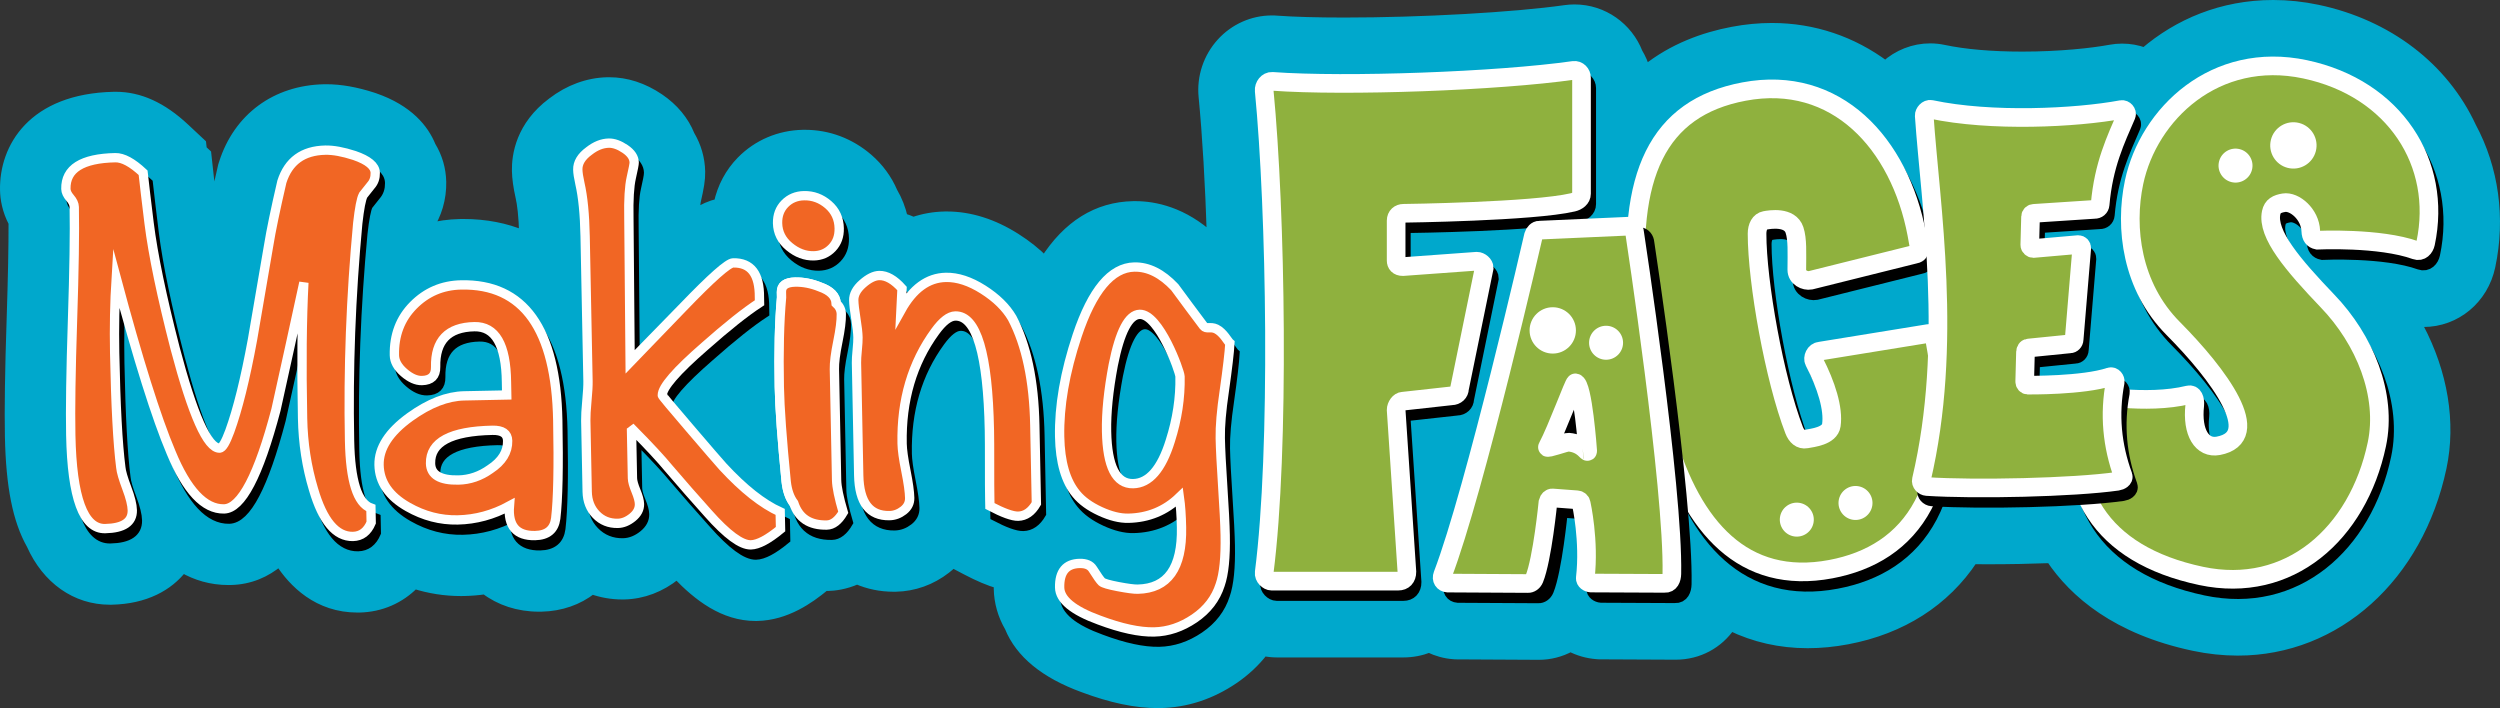 <?xml version="1.0" encoding="utf-8"?>
<!-- Generator: Adobe Illustrator 16.0.0, SVG Export Plug-In . SVG Version: 6.00 Build 0)  -->
<!DOCTYPE svg PUBLIC "-//W3C//DTD SVG 1.1//EN" "http://www.w3.org/Graphics/SVG/1.1/DTD/svg11.dtd">
<svg version="1.1" id="Layer_1" xmlns="http://www.w3.org/2000/svg" xmlns:xlink="http://www.w3.org/1999/xlink" x="0px" y="0px"
	 width="402.333px" height="113.951px" viewBox="0 0 402.333 113.951" enable-background="new 0 0 402.333 113.951"
	 xml:space="preserve">
<rect x="0" y="0" width="402.333" height="113.951" fill="#333333" stroke="none"/>
<g>
	<path fill="#00A8CC" d="M397.759,20.399c-4.467-9.623-13.47-16.496-24.763-18.887c-2.39-0.506-4.799-0.762-7.158-0.762
		c-8.278,0-15.314,3.041-20.713,7.654c-1.14-0.416-2.359-0.637-3.609-0.637c-0.64,0-1.283,0.059-1.909,0.177
		c-2.885,0.537-8.117,1.111-14.153,1.111c-4.92,0-9.293-0.378-12.643-1.094c-0.719-0.153-1.458-0.231-2.193-0.231
		c-2.641,0-5.217,1.013-7.196,2.807c-5.276-3.935-11.542-6.089-18.256-6.089c-2.077,0-4.207,0.203-6.333,0.605
		c-4.626,0.874-9.663,2.68-14.026,6.195c-0.271-0.979-0.673-1.91-1.191-2.768c-1.604-4.104-5.583-7.017-10.225-7.017
		c-0.516,0-1.038,0.038-1.55,0.111c-8.13,1.158-23.071,2-35.526,2c-4.342,0-8.097-0.107-10.862-0.31l-0.429-0.029h-0.359
		c-3.071,0-6.033,1.322-8.127,3.628c-2.145,2.362-3.202,5.525-2.896,8.688c0.607,6.231,1.067,14.168,1.339,22.692
		c-4.547-4.189-9.133-5.124-12.293-5.124l-0.339,0.003c-5.802,0.119-10.561,3.09-14.231,8.843c-1.334-1.348-2.879-2.582-4.628-3.689
		c-3.654-2.319-7.396-3.494-11.117-3.494l-0.361,0.004c-1.736,0.035-3.422,0.336-5.026,0.887c-0.562-0.254-1.11-0.455-1.644-0.618
		c-0.335-1.474-0.882-2.877-1.64-4.171c-0.885-2.067-2.238-3.917-3.982-5.42c-2.908-2.503-6.432-3.826-10.195-3.826l-0.33,0.003
		c-3.772,0.077-7.283,1.571-9.884,4.206c-1.878,1.902-3.127,4.272-3.687,6.869c-1.267,0.288-2.476,0.818-3.742,1.629
		c0.038-1.39,0.14-1.906,0.145-1.928c0.521-2.298,0.734-3.473,0.708-4.812c-0.041-2.077-0.624-4.083-1.683-5.868
		c-0.933-2.32-2.607-4.353-4.923-5.923c-2.586-1.75-5.309-2.635-8.094-2.635l-0.26,0.002c-3.157,0.063-6.249,1.197-8.953,3.281
		c-5.062,3.78-5.738,8.527-5.688,11.032c0.024,1.21,0.208,2.543,0.588,4.25c0.223,0.973,0.499,2.827,0.581,6.111
		c-2.905-1.22-6.153-1.862-9.692-1.862c-0.206,0-0.412,0.002-0.619,0.007c-1.762,0.036-3.469,0.277-5.102,0.713
		c1.459-2.159,2.227-4.75,2.173-7.458c-0.042-2.056-0.623-4.018-1.679-5.756c-1.113-2.73-3.613-5.891-9.137-7.795l-0.165-0.056
		c-2.778-0.903-5.255-1.341-7.573-1.341l-0.365,0.003c-7.785,0.161-13.829,4.623-16.167,11.938l-0.123,0.381l-0.09,0.39
		c-0.6,2.579-1.091,4.814-1.483,6.74c-0.279-2.294-0.489-4.092-0.632-5.395l-0.398-3.624l-0.712-0.667l-0.107-0.974l-2.664-2.495
		c-3.653-3.42-7.301-5.083-11.155-5.083l-0.257,0.002C5.148,15.797,0.618,23.811,0.753,30.593c0.027,1.381,0.321,3.256,1.371,5.242
		c0.012,3.777-0.09,8.96-0.303,15.461c-0.276,8.393-0.368,14.578-0.282,18.91c0.16,8.053,1.239,13.508,3.475,17.458
		c2.495,5.596,7.166,8.904,12.657,8.904l0.277-0.002c5.453-0.112,9.214-2.229,11.458-5.138c2.114,1.221,4.558,1.973,7.374,1.973
		l0.301-0.003c3.154-0.064,5.743-1.22,7.883-3.028c2.209,3.433,6.166,7.461,12.571,7.461l0.295-0.002
		c3.464-0.073,6.557-1.443,8.878-3.81c2.414,0.76,4.905,1.155,7.454,1.155c0.172,0,0.346-0.002,0.521-0.005
		c1.134-0.024,2.259-0.117,3.373-0.278c2.337,1.792,5.336,2.8,8.707,2.8l0.368-0.003c3.161-0.066,5.958-1.08,8.148-2.796
		c1.536,0.538,3.167,0.833,4.856,0.833l0.323-0.003c2.999-0.063,5.889-1.155,8.377-3.174c0.036-0.028,0.07-0.057,0.104-0.085
		c3.396,3.544,7.507,6.724,12.673,6.724l0.244-0.003c4.659-0.095,8.428-2.775,10.857-4.782l0.056-0.047
		c0.035,0,0.068,0.003,0.104,0.003l0.391-0.004c1.006-0.021,2.742-0.213,4.668-1.075c1.79,0.779,3.778,1.202,5.899,1.202
		l0.349-0.003c2.926-0.062,5.72-1.064,8.08-2.899c0.379-0.295,0.738-0.607,1.077-0.937l2.204,1.16
		c1.947,1.023,3.619,1.73,5.158,2.178c-0.006,0.261-0.026,0.517-0.02,0.781c0.044,2.179,0.645,4.282,1.758,6.188
		c1.709,4.214,5.693,7.484,11.888,9.744c4.526,1.691,8.442,2.513,11.97,2.513c0.154,0,0.306-0.001,0.458-0.004
		c4.173-0.086,8.145-1.387,11.806-3.869c1.873-1.271,3.484-2.787,4.809-4.496c0.688,0.139,1.388,0.219,2.096,0.219h20.395
		c1.468,0,2.859-0.28,4.134-0.776c1.211,0.583,2.531,0.958,3.905,1.06l0.34,0.025l12.96,0.071l0.054,0.004h0.371
		c1.829,0,3.579-0.46,5.123-1.297c1.298,0.667,2.733,1.079,4.214,1.19l0.345,0.025c0,0,12.262,0.06,12.363,0.06
		c3.712,0,6.907-1.791,8.864-4.637c3.782,1.837,7.943,2.788,12.391,2.788c2.069,0,4.217-0.207,6.385-0.616
		c8.779-1.657,15.758-6.153,20.233-12.904c0.791,0.009,1.606,0.013,2.439,0.013c3.322,0,6.771-0.066,10.03-0.189
		c3.757,5.608,10.596,11.498,23.039,14.132c2.368,0.502,4.75,0.756,7.083,0.756c15.912,0,29.115-11.867,32.854-29.528
		c1.528-7.209,0.213-15.219-3.698-22.589c-0.13-0.276-0.264-0.551-0.401-0.824c0.369,0.038,0.741,0.057,1.113,0.057l0,0
		c5.258,0,9.715-3.708,10.835-9.013C402.48,35.104,401.386,27.146,397.759,20.399"/>
	<path fill="none" stroke="#00A8CC" stroke-width="1.5" stroke-miterlimit="10" d="M397.759,20.399
		c-4.467-9.623-13.47-16.496-24.763-18.887c-2.39-0.506-4.799-0.762-7.158-0.762c-8.278,0-15.314,3.041-20.713,7.654
		c-1.14-0.416-2.359-0.637-3.609-0.637c-0.64,0-1.283,0.059-1.909,0.177c-2.885,0.537-8.117,1.111-14.153,1.111
		c-4.92,0-9.293-0.378-12.643-1.094c-0.719-0.153-1.458-0.231-2.193-0.231c-2.641,0-5.217,1.013-7.196,2.807
		c-5.276-3.935-11.542-6.089-18.256-6.089c-2.077,0-4.207,0.203-6.333,0.605c-4.626,0.874-9.663,2.68-14.026,6.195
		c-0.271-0.979-0.673-1.91-1.191-2.768c-1.604-4.104-5.583-7.017-10.225-7.017c-0.516,0-1.038,0.038-1.55,0.111
		c-8.13,1.158-23.071,2-35.526,2c-4.342,0-8.097-0.107-10.862-0.31l-0.429-0.029h-0.359c-3.071,0-6.033,1.322-8.127,3.628
		c-2.145,2.362-3.202,5.525-2.896,8.688c0.607,6.231,1.067,14.168,1.339,22.692c-4.547-4.189-9.133-5.124-12.293-5.124l-0.339,0.003
		c-5.802,0.119-10.561,3.09-14.231,8.843c-1.334-1.348-2.879-2.582-4.628-3.689c-3.654-2.319-7.396-3.494-11.117-3.494l-0.361,0.004
		c-1.736,0.035-3.422,0.336-5.026,0.887c-0.562-0.254-1.11-0.455-1.644-0.618c-0.335-1.474-0.882-2.877-1.64-4.171
		c-0.885-2.067-2.238-3.917-3.982-5.42c-2.908-2.503-6.432-3.826-10.195-3.826l-0.33,0.003c-3.772,0.077-7.283,1.571-9.884,4.206
		c-1.878,1.902-3.127,4.272-3.687,6.869c-1.267,0.288-2.476,0.818-3.742,1.629c0.038-1.39,0.14-1.906,0.145-1.928
		c0.521-2.298,0.734-3.473,0.708-4.812c-0.041-2.077-0.624-4.083-1.683-5.868c-0.933-2.32-2.607-4.353-4.923-5.923
		c-2.586-1.75-5.309-2.635-8.094-2.635l-0.26,0.002c-3.157,0.063-6.249,1.197-8.953,3.281c-5.062,3.78-5.738,8.527-5.688,11.032
		c0.024,1.21,0.208,2.543,0.588,4.25c0.223,0.973,0.499,2.827,0.581,6.111c-2.905-1.22-6.153-1.862-9.692-1.862
		c-0.206,0-0.412,0.002-0.619,0.007c-1.762,0.036-3.469,0.277-5.102,0.713c1.459-2.159,2.227-4.75,2.173-7.458
		c-0.042-2.056-0.623-4.018-1.679-5.756c-1.113-2.73-3.613-5.891-9.137-7.795l-0.165-0.056c-2.778-0.903-5.255-1.341-7.573-1.341
		l-0.365,0.003c-7.785,0.161-13.829,4.623-16.167,11.938l-0.123,0.381l-0.09,0.39c-0.6,2.579-1.091,4.814-1.483,6.74
		c-0.279-2.294-0.489-4.092-0.632-5.395l-0.398-3.624l-0.712-0.667l-0.107-0.974l-2.664-2.495c-3.653-3.42-7.301-5.083-11.155-5.083
		l-0.257,0.002C5.148,15.797,0.618,23.811,0.753,30.593c0.027,1.381,0.321,3.256,1.371,5.242c0.012,3.777-0.09,8.96-0.303,15.461
		c-0.276,8.393-0.368,14.578-0.282,18.91c0.16,8.053,1.239,13.508,3.475,17.458c2.495,5.596,7.166,8.904,12.657,8.904l0.277-0.002
		c5.453-0.112,9.214-2.229,11.458-5.138c2.114,1.221,4.558,1.973,7.374,1.973l0.301-0.003c3.154-0.064,5.743-1.22,7.883-3.028
		c2.209,3.433,6.166,7.461,12.571,7.461l0.295-0.002c3.464-0.073,6.557-1.443,8.878-3.81c2.414,0.76,4.905,1.155,7.454,1.155
		c0.172,0,0.346-0.002,0.521-0.005c1.134-0.024,2.259-0.117,3.373-0.278c2.337,1.792,5.336,2.8,8.707,2.8l0.368-0.003
		c3.161-0.066,5.958-1.08,8.148-2.796c1.536,0.538,3.167,0.833,4.856,0.833l0.323-0.003c2.999-0.063,5.889-1.155,8.377-3.174
		c0.036-0.028,0.07-0.057,0.104-0.085c3.396,3.544,7.507,6.724,12.673,6.724l0.244-0.003c4.659-0.095,8.428-2.775,10.857-4.782
		l0.056-0.047c0.035,0,0.068,0.003,0.104,0.003l0.391-0.004c1.006-0.021,2.742-0.213,4.668-1.075
		c1.79,0.779,3.778,1.202,5.899,1.202l0.349-0.003c2.926-0.062,5.72-1.064,8.08-2.899c0.379-0.295,0.738-0.607,1.077-0.937
		l2.204,1.16c1.947,1.023,3.619,1.73,5.158,2.178c-0.006,0.261-0.026,0.517-0.02,0.781c0.044,2.179,0.645,4.282,1.758,6.188
		c1.709,4.214,5.693,7.484,11.888,9.744c4.526,1.691,8.442,2.513,11.97,2.513c0.154,0,0.306-0.001,0.458-0.004
		c4.173-0.086,8.145-1.387,11.806-3.869c1.873-1.271,3.484-2.787,4.809-4.496c0.688,0.139,1.388,0.219,2.096,0.219h20.395
		c1.468,0,2.859-0.28,4.134-0.776c1.211,0.583,2.531,0.958,3.905,1.06l0.34,0.025l12.96,0.071l0.054,0.004h0.371
		c1.829,0,3.579-0.46,5.123-1.297c1.298,0.667,2.733,1.079,4.214,1.19l0.345,0.025c0,0,12.262,0.06,12.363,0.06
		c3.712,0,6.907-1.791,8.864-4.637c3.782,1.837,7.943,2.788,12.391,2.788c2.069,0,4.217-0.207,6.385-0.616
		c8.779-1.657,15.758-6.153,20.233-12.904c0.791,0.009,1.606,0.013,2.439,0.013c3.322,0,6.771-0.066,10.03-0.189
		c3.757,5.608,10.596,11.498,23.039,14.132c2.368,0.502,4.75,0.756,7.083,0.756c15.912,0,29.115-11.867,32.854-29.528
		c1.528-7.209,0.213-15.219-3.698-22.589c-0.13-0.276-0.264-0.551-0.401-0.824c0.369,0.038,0.741,0.057,1.113,0.057l0,0
		c5.258,0,9.715-3.708,10.835-9.013C402.48,35.104,401.386,27.146,397.759,20.399z"/>
	<path d="M61.211,29.456c0.016,0.81-0.212,1.479-0.685,2.009c-0.786,0.998-1.205,1.528-1.256,1.585
		c-0.31,0.585-0.603,2.094-0.876,4.528c-1.109,11.815-1.547,23.474-1.319,34.973c0.128,6.472,1.272,10.091,3.436,10.855l0.047,2.34
		c-0.615,1.457-1.594,2.201-2.935,2.229c-2.735,0.056-4.853-2.472-6.35-7.586c-1.091-3.62-1.677-7.424-1.756-11.411
		c-0.173-8.724-0.104-16.01,0.21-21.855c-1.472,6.794-2.969,13.618-4.492,20.469c-2.788,10.579-5.574,15.896-8.357,15.953
		c-3.157,0.065-6.001-2.967-8.532-9.102c-2.359-5.56-5.3-14.921-8.828-28.088c-0.244,3.937-0.323,7.957-0.243,12.058
		c0.169,8.495,0.498,14.644,0.989,18.451c0.065,0.693,0.385,1.799,0.96,3.318c0.575,1.521,0.872,2.713,0.889,3.58
		c0.038,1.907-1.419,2.891-4.37,2.952c-3.488,0.071-5.331-4.948-5.532-15.061c-0.081-4.102,0.011-10.232,0.279-18.39
		c0.268-8.156,0.361-14.257,0.282-18.303c-0.009-0.461-0.234-0.949-0.673-1.461c-0.44-0.51-0.665-0.996-0.673-1.458
		c-0.064-3.236,2.586-4.909,7.952-5.019c1.232-0.025,2.725,0.782,4.476,2.421c0.196,1.79,0.518,4.499,0.966,8.133
		c0.638,5.075,2.032,11.781,4.183,20.116c2.843,10.753,5.231,16.109,7.162,16.069c0.429-0.008,0.975-0.916,1.637-2.722
		c1.272-3.496,2.491-8.404,3.654-14.729c0.865-5.046,1.731-10.094,2.598-15.142c0.382-2.377,1.092-5.803,2.131-10.276
		c1.06-3.318,3.388-5.013,6.983-5.086c1.288-0.026,2.851,0.26,4.687,0.858C60.07,27.427,61.189,28.359,61.211,29.456"/>
	<path fill="none" stroke="#000000" stroke-width="1.5" stroke-miterlimit="10" d="M61.211,29.456
		c0.016,0.81-0.212,1.479-0.685,2.009c-0.786,0.998-1.205,1.528-1.256,1.585c-0.31,0.585-0.603,2.094-0.876,4.528
		c-1.109,11.815-1.547,23.474-1.319,34.973c0.128,6.472,1.272,10.091,3.436,10.855l0.047,2.34c-0.615,1.457-1.594,2.201-2.935,2.229
		c-2.735,0.056-4.853-2.472-6.35-7.586c-1.091-3.62-1.677-7.424-1.756-11.411c-0.173-8.724-0.104-16.01,0.21-21.855
		c-1.472,6.794-2.969,13.618-4.492,20.469c-2.788,10.579-5.574,15.896-8.357,15.953c-3.157,0.065-6.001-2.967-8.532-9.102
		c-2.359-5.56-5.3-14.921-8.828-28.088c-0.244,3.937-0.323,7.957-0.243,12.058c0.169,8.495,0.498,14.644,0.989,18.451
		c0.065,0.693,0.385,1.799,0.96,3.318c0.575,1.521,0.872,2.713,0.889,3.58c0.038,1.907-1.419,2.891-4.37,2.952
		c-3.488,0.071-5.331-4.948-5.532-15.061c-0.081-4.102,0.011-10.232,0.279-18.39c0.268-8.156,0.361-14.257,0.282-18.303
		c-0.009-0.461-0.234-0.949-0.673-1.461c-0.44-0.51-0.665-0.996-0.673-1.458c-0.064-3.236,2.586-4.909,7.952-5.019
		c1.232-0.025,2.725,0.782,4.476,2.421c0.196,1.79,0.518,4.499,0.966,8.133c0.638,5.075,2.032,11.781,4.183,20.116
		c2.843,10.753,5.231,16.109,7.162,16.069c0.429-0.008,0.975-0.916,1.637-2.722c1.272-3.496,2.491-8.404,3.654-14.729
		c0.865-5.046,1.731-10.094,2.598-15.142c0.382-2.377,1.092-5.803,2.131-10.276c1.06-3.318,3.388-5.013,6.983-5.086
		c1.288-0.026,2.851,0.26,4.687,0.858C60.07,27.427,61.189,28.359,61.211,29.456z"/>
	<path d="M90.585,69.289c0.148,7.453,0.036,12.717-0.332,15.789c-0.234,1.795-1.342,2.714-3.327,2.756
		c-3.004,0.061-4.379-1.53-4.121-4.771c-2.656,1.441-5.431,2.192-8.329,2.252c-2.79,0.057-5.46-0.639-8.012-2.09
		c-3.041-1.73-4.587-3.982-4.643-6.756c-0.053-2.714,1.612-5.292,4.999-7.732c3.069-2.201,5.973-3.332,8.709-3.387l6.84-0.141
		l-0.041-2.064c-0.066-6.021-1.789-8.998-5.168-8.928c-4.239,0.087-6.317,2.247-6.232,6.48c0.028,1.429-0.709,2.159-2.211,2.19
		c-0.913,0.019-1.874-0.409-2.884-1.285c-1.012-0.875-1.525-1.803-1.544-2.787c-0.064-3.234,0.955-5.916,3.061-8.04
		c2.103-2.125,4.659-3.218,7.664-3.279C85.102,47.289,90.292,54.554,90.585,69.289 M82.518,72.576
		c-0.023-1.156-0.838-1.718-2.449-1.685c-6.708,0.138-10.026,1.913-9.959,5.32c0.037,1.851,1.531,2.745,4.482,2.684
		c1.823-0.038,3.53-0.621,5.117-1.753C81.618,75.89,82.553,74.368,82.518,72.576"/>
	<path fill="none" stroke="#000000" stroke-width="1.5" stroke-miterlimit="10" d="M90.585,69.289
		c0.148,7.453,0.036,12.717-0.332,15.789c-0.234,1.795-1.342,2.714-3.327,2.756c-3.004,0.061-4.379-1.53-4.121-4.771
		c-2.656,1.441-5.431,2.192-8.329,2.252c-2.79,0.057-5.46-0.639-8.012-2.09c-3.041-1.73-4.587-3.982-4.643-6.756
		c-0.053-2.714,1.612-5.292,4.999-7.732c3.069-2.201,5.973-3.332,8.709-3.387l6.84-0.141l-0.041-2.064
		c-0.066-6.021-1.789-8.998-5.168-8.928c-4.239,0.087-6.317,2.247-6.232,6.48c0.028,1.429-0.709,2.159-2.211,2.19
		c-0.913,0.019-1.874-0.409-2.884-1.285c-1.012-0.875-1.525-1.803-1.544-2.787c-0.064-3.234,0.955-5.916,3.061-8.04
		c2.103-2.125,4.659-3.218,7.664-3.279C85.102,47.289,90.292,54.554,90.585,69.289z M82.518,72.576
		c-0.023-1.156-0.838-1.718-2.449-1.685c-6.708,0.138-10.026,1.913-9.959,5.32c0.037,1.851,1.531,2.745,4.482,2.684
		c1.823-0.038,3.53-0.621,5.117-1.753C81.618,75.89,82.553,74.368,82.518,72.576z"/>
	<path d="M126.436,86.802c-2.007,1.659-3.601,2.502-4.78,2.527c-1.557,0.032-3.845-1.656-6.863-5.062
		c-2.142-2.386-4.256-4.797-6.343-7.241c-1.211-1.477-3.13-3.547-5.759-6.21l-0.238,0.177l0.151,7.627
		c0.009,0.464,0.197,1.139,0.563,2.028c0.367,0.888,0.556,1.591,0.566,2.112c0.017,0.81-0.36,1.525-1.125,2.148
		c-0.767,0.622-1.551,0.943-2.356,0.959c-1.396,0.029-2.559-0.439-3.49-1.402c-0.933-0.964-1.412-2.197-1.442-3.7l-0.227-11.441
		c-0.014-0.694,0.045-1.749,0.178-3.169c0.133-1.419,0.193-2.475,0.179-3.169L94.988,39.67c-0.07-3.523-0.351-6.352-0.838-8.481
		c-0.218-0.978-0.331-1.728-0.342-2.248c-0.022-1.098,0.575-2.093,1.793-2.985c1.056-0.831,2.121-1.258,3.194-1.279
		c0.805-0.018,1.684,0.299,2.636,0.942c0.951,0.646,1.436,1.373,1.452,2.182c0.004,0.23-0.151,1.044-0.467,2.437
		c-0.315,1.394-0.445,3.536-0.387,6.424c0.019,0.925,0.084,8.642,0.202,23.15c0.21-0.235,3.062-3.157,8.555-8.762
		c4.54-4.717,7.214-7.084,8.021-7.101c2.854-0.059,4.265,1.79,4.233,5.55l0.017,0.866c-2.291,1.492-5.237,3.836-8.843,7.032
		c-4.561,3.967-6.827,6.587-6.803,7.858c0.002,0.117,1.493,1.906,4.473,5.372c2.814,3.294,4.579,5.339,5.297,6.133
		c3.305,3.575,6.373,5.997,9.2,7.269L126.436,86.802z"/>
	<path fill="none" stroke="#000000" stroke-width="1.5" stroke-miterlimit="10" d="M126.436,86.802
		c-2.007,1.659-3.601,2.502-4.78,2.527c-1.557,0.032-3.845-1.656-6.863-5.062c-2.142-2.386-4.256-4.797-6.343-7.241
		c-1.211-1.477-3.13-3.547-5.759-6.21l-0.238,0.177l0.151,7.627c0.009,0.464,0.197,1.139,0.563,2.028
		c0.367,0.888,0.556,1.591,0.566,2.112c0.017,0.81-0.36,1.525-1.125,2.148c-0.767,0.622-1.551,0.943-2.356,0.959
		c-1.396,0.029-2.559-0.439-3.49-1.402c-0.933-0.964-1.412-2.197-1.442-3.7l-0.227-11.441c-0.014-0.694,0.045-1.749,0.178-3.169
		c0.133-1.419,0.193-2.475,0.179-3.169L94.988,39.67c-0.07-3.523-0.351-6.352-0.838-8.481c-0.218-0.978-0.331-1.728-0.342-2.248
		c-0.022-1.098,0.575-2.093,1.793-2.985c1.056-0.831,2.121-1.258,3.194-1.279c0.805-0.018,1.684,0.299,2.636,0.942
		c0.951,0.646,1.436,1.373,1.452,2.182c0.004,0.23-0.151,1.044-0.467,2.437c-0.315,1.394-0.445,3.536-0.387,6.424
		c0.019,0.925,0.084,8.642,0.202,23.15c0.21-0.235,3.062-3.157,8.555-8.762c4.54-4.717,7.214-7.084,8.021-7.101
		c2.854-0.059,4.265,1.79,4.233,5.55l0.017,0.866c-2.291,1.492-5.237,3.836-8.843,7.032c-4.561,3.967-6.827,6.587-6.803,7.858
		c0.002,0.117,1.493,1.906,4.473,5.372c2.814,3.294,4.579,5.339,5.297,6.133c3.305,3.575,6.373,5.997,9.2,7.269L126.436,86.802z"/>
	<path d="M135.877,38.396c0.025,1.272-0.357,2.319-1.146,3.145c-0.789,0.826-1.774,1.25-2.954,1.274
		c-1.396,0.029-2.706-0.464-3.935-1.479c-1.228-1.016-1.856-2.274-1.886-3.777c-0.025-1.271,0.369-2.32,1.186-3.146
		c0.815-0.826,1.839-1.252,3.075-1.278c1.448-0.03,2.746,0.451,3.893,1.438C135.257,35.562,135.847,36.835,135.877,38.396"/>
	<path fill="none" stroke="#000000" stroke-width="1.5" stroke-miterlimit="10" d="M135.877,38.396
		c0.025,1.272-0.357,2.319-1.146,3.145c-0.789,0.826-1.774,1.25-2.954,1.274c-1.396,0.029-2.706-0.464-3.935-1.479
		c-1.228-1.016-1.856-2.274-1.886-3.777c-0.025-1.271,0.369-2.32,1.186-3.146c0.815-0.826,1.839-1.252,3.075-1.278
		c1.448-0.03,2.746,0.451,3.893,1.438C135.257,35.562,135.847,36.835,135.877,38.396z"/>
	<path d="M136.215,52.188c0.021,1.04-0.164,2.518-0.556,4.435c-0.392,1.915-0.576,3.393-0.556,4.434l0.355,17.855
		c0.021,1.099,0.377,2.826,1.068,5.181c-0.786,1.346-1.667,2.029-2.642,2.049c-3.413,0.071-5.319-1.712-5.716-5.346
		c-0.671-6.75-1.04-11.828-1.107-15.238c-0.114-5.722,0.005-10.521,0.359-14.402c-0.006-0.288-0.012-0.577-0.018-0.868
		c-0.021-1.04,0.713-1.575,2.202-1.605c1.328-0.027,2.663,0.236,4.004,0.785C135.322,50.068,136.191,50.975,136.215,52.188"/>
	<path fill="none" stroke="#000000" stroke-width="1.5" stroke-miterlimit="10" d="M136.215,52.188
		c0.021,1.04-0.164,2.518-0.556,4.435c-0.392,1.915-0.576,3.393-0.556,4.434l0.355,17.855c0.021,1.099,0.377,2.826,1.068,5.181
		c-0.786,1.346-1.667,2.029-2.642,2.049c-3.413,0.071-5.319-1.712-5.716-5.346c-0.671-6.75-1.04-11.828-1.107-15.238
		c-0.114-5.722,0.005-10.521,0.359-14.402c-0.006-0.288-0.012-0.577-0.018-0.868c-0.021-1.04,0.713-1.575,2.202-1.605
		c1.328-0.027,2.663,0.236,4.004,0.785C135.322,50.068,136.191,50.975,136.215,52.188z"/>
	<path d="M167.607,82.662c-0.778,1.345-1.759,2.03-2.938,2.055c-0.913,0.019-2.426-0.529-4.541-1.641l-0.021-1.041
		c-0.025-1.271-0.036-3.149-0.031-5.636c0.003-2.484-0.005-4.306-0.028-5.462c-0.245-12.365-2.076-18.514-5.489-18.443
		c-0.962,0.02-2.039,0.852-3.233,2.493c-3.689,5.048-5.464,11.069-5.325,18.061c0.019,0.983,0.222,2.437,0.609,4.366
		c0.387,1.929,0.591,3.383,0.611,4.366c0.016,0.81-0.321,1.481-1.008,2.015c-0.687,0.535-1.432,0.811-2.238,0.827
		c-3.218,0.066-4.872-2.097-4.958-6.488l-0.36-18.116c-0.009-0.462,0.03-1.142,0.121-2.041c0.09-0.898,0.13-1.577,0.12-2.04
		c-0.013-0.694-0.128-1.702-0.341-3.028c-0.215-1.325-0.328-2.305-0.341-2.941c-0.018-0.925,0.46-1.815,1.437-2.675
		c0.975-0.856,1.866-1.295,2.671-1.312c1.179-0.024,2.401,0.674,3.663,2.092l-0.172,3.472c1.917-3.449,4.325-5.205,7.222-5.265
		c1.877-0.038,3.877,0.615,5.997,1.959c2.121,1.343,3.681,2.872,4.681,4.585c2.286,4.347,3.501,10.104,3.643,17.268L167.607,82.662z
		"/>
	<path fill="none" stroke="#000000" stroke-width="1.5" stroke-miterlimit="10" d="M167.607,82.662
		c-0.778,1.345-1.759,2.03-2.938,2.055c-0.913,0.019-2.426-0.529-4.541-1.641l-0.021-1.041c-0.025-1.271-0.036-3.149-0.031-5.636
		c0.003-2.484-0.005-4.306-0.028-5.462c-0.245-12.365-2.076-18.514-5.489-18.443c-0.962,0.02-2.039,0.852-3.233,2.493
		c-3.689,5.048-5.464,11.069-5.325,18.061c0.019,0.983,0.222,2.437,0.609,4.366c0.387,1.929,0.591,3.383,0.611,4.366
		c0.016,0.81-0.321,1.481-1.008,2.015c-0.687,0.535-1.432,0.811-2.238,0.827c-3.218,0.066-4.872-2.097-4.958-6.488l-0.36-18.116
		c-0.009-0.462,0.03-1.142,0.121-2.041c0.09-0.898,0.13-1.577,0.12-2.04c-0.013-0.694-0.128-1.702-0.341-3.028
		c-0.215-1.325-0.328-2.305-0.341-2.941c-0.018-0.925,0.46-1.815,1.437-2.675c0.975-0.856,1.866-1.295,2.671-1.312
		c1.179-0.024,2.401,0.674,3.663,2.092l-0.172,3.472c1.917-3.449,4.325-5.205,7.222-5.265c1.877-0.038,3.877,0.615,5.997,1.959
		c2.121,1.343,3.681,2.872,4.681,4.585c2.286,4.347,3.501,10.104,3.643,17.268L167.607,82.662z"/>
	<path d="M198.751,56.874c-0.079,1.448-0.377,3.997-0.895,7.649c-0.475,3.191-0.691,5.737-0.654,7.645
		c0.034,1.734,0.167,4.332,0.396,7.796c0.229,3.464,0.362,6.062,0.396,7.797c0.07,3.581-0.199,6.246-0.807,7.992
		c-0.708,2.211-2.094,4.018-4.159,5.419c-2.066,1.399-4.225,2.125-6.479,2.172c-2.361,0.048-5.298-0.585-8.813-1.902
		c-4.217-1.532-6.344-3.279-6.384-5.244c-0.051-2.543,1.024-3.836,3.224-3.882c1.019-0.021,1.722,0.282,2.112,0.911
		c0.72,1.141,1.203,1.824,1.449,2.051c0.247,0.225,1.123,0.482,2.632,0.77c1.507,0.286,2.557,0.425,3.148,0.412
		c4.828-0.099,7.178-3.414,7.049-9.943c-0.039-1.907-0.151-3.523-0.338-4.849c-2.266,2.185-5.007,3.311-8.225,3.376
		c-1.343,0.028-2.853-0.346-4.532-1.119c-1.679-0.776-2.958-1.703-3.838-2.784c-1.706-2.045-2.598-5.119-2.68-9.224
		c-0.098-4.91,0.841-10.335,2.817-16.272c2.432-7.275,5.499-10.954,9.201-11.029c2.253-0.046,4.42,1.037,6.505,3.249
		c1.544,2.107,3.088,4.185,4.632,6.234c0.441,0.57,1.122,0.037,2.042,0.479C197.69,55.136,198.424,56.593,198.751,56.874
		 M190.726,62.243c-0.017-0.867-3.368-10.077-6.478-10.014c-1.771,0.037-3.193,2.754-4.267,8.152
		c-0.776,4.122-1.135,7.685-1.076,10.689c0.113,5.664,1.537,8.465,4.273,8.409c2.576-0.053,4.569-2.348,5.982-6.886
		C190.271,69.102,190.794,65.653,190.726,62.243"/>
	<path fill="none" stroke="#000000" stroke-width="1.5" stroke-miterlimit="10" d="M198.751,56.874
		c-0.079,1.448-0.377,3.997-0.895,7.649c-0.475,3.191-0.691,5.737-0.654,7.645c0.034,1.734,0.167,4.332,0.396,7.796
		c0.229,3.464,0.362,6.062,0.396,7.797c0.07,3.581-0.199,6.246-0.807,7.992c-0.708,2.211-2.094,4.018-4.159,5.419
		c-2.066,1.399-4.225,2.125-6.479,2.172c-2.361,0.048-5.298-0.585-8.813-1.902c-4.217-1.532-6.344-3.279-6.384-5.244
		c-0.051-2.543,1.024-3.836,3.224-3.882c1.019-0.021,1.722,0.282,2.112,0.911c0.72,1.141,1.203,1.824,1.449,2.051
		c0.247,0.225,1.123,0.482,2.632,0.77c1.507,0.286,2.557,0.425,3.148,0.412c4.828-0.099,7.178-3.414,7.049-9.943
		c-0.039-1.907-0.151-3.523-0.338-4.849c-2.266,2.185-5.007,3.311-8.225,3.376c-1.343,0.028-2.853-0.346-4.532-1.119
		c-1.679-0.776-2.958-1.703-3.838-2.784c-1.706-2.045-2.598-5.119-2.68-9.224c-0.098-4.91,0.841-10.335,2.817-16.272
		c2.432-7.275,5.499-10.954,9.201-11.029c2.253-0.046,4.42,1.037,6.505,3.249c1.544,2.107,3.088,4.185,4.632,6.234
		c0.441,0.57,1.122,0.037,2.042,0.479C197.69,55.136,198.424,56.593,198.751,56.874z M190.726,62.243
		c-0.017-0.867-3.368-10.077-6.478-10.014c-1.771,0.037-3.193,2.754-4.267,8.152c-0.776,4.122-1.135,7.685-1.076,10.689
		c0.113,5.664,1.537,8.465,4.273,8.409c2.576-0.053,4.569-2.348,5.982-6.886C190.271,69.102,190.794,65.653,190.726,62.243z"/>
	<path d="M204.287,16.266c-0.073-0.747,0.539-1.557,1.287-1.503c11.855,0.868,36.327-0.029,48.495-1.763
		c0.742-0.105,1.287,0.538,1.287,1.181v18.66c0,0.75-0.664,1.223-1.395,1.395c-6.429,1.505-27.259,1.763-27.259,1.763
		c-0.645,0-1.18,0.429-1.18,1.181v6.434c0,0.536,0.322,0.964,1.072,0.964l11.922-0.866c0.537,0,1.179,0.536,1.179,1.071
		l-3.976,19.413c0,0.642-0.536,1.177-1.287,1.177l-7.839,0.867c-0.537,0-1.072,0.751-1.072,1.396l1.732,26.059
		c0,0.966-0.536,1.502-1.394,1.502h-20.394c-0.535,0-1.274-0.65-1.179-1.394C206.816,74.104,206.167,35.556,204.287,16.266"/>
	<path fill="none" stroke="#000000" stroke-width="3" stroke-miterlimit="10" d="M204.287,16.266
		c-0.073-0.747,0.539-1.557,1.287-1.503c11.855,0.868,36.327-0.029,48.495-1.763c0.742-0.105,1.287,0.538,1.287,1.181v18.66
		c0,0.75-0.664,1.223-1.395,1.395c-6.429,1.505-27.259,1.763-27.259,1.763c-0.645,0-1.18,0.429-1.18,1.181v6.434
		c0,0.536,0.322,0.964,1.072,0.964l11.922-0.866c0.537,0,1.179,0.536,1.179,1.071l-3.976,19.413c0,0.642-0.536,1.177-1.287,1.177
		l-7.839,0.867c-0.537,0-1.072,0.751-1.072,1.396l1.732,26.059c0,0.966-0.536,1.502-1.394,1.502h-20.394
		c-0.535,0-1.274-0.65-1.179-1.394C206.816,74.104,206.167,35.556,204.287,16.266z"/>
	<path d="M264.455,49.949c-1.883-20.023,3.114-30.913,17.042-33.542c14.844-2.802,25.054,8.327,27.817,22.966
		c0.518,2.746,0.576,3.05-0.34,3.223l-16.759,4.18c-0.914,0.172-2.217-0.446-2.212-1.688c0.01-2.765,0.13-4.881-0.374-6.403
		c-0.731-2.211-3.93-1.695-4.744-1.542c-0.813,0.153-1.281,0.998-1.281,2.137c0,7.779,2.786,23.38,5.969,31.62
		c0.374,0.965,1.038,1.593,1.953,1.42c1.016-0.192,3.779-0.465,4.034-2.22c0.381-2.632-0.811-6.464-2.775-10.268
		c-0.285-0.552,0.119-1.602,0.951-1.655l17.434-2.832c0.508-0.096,0.891,0.253,0.967,0.66c4.626,24.502-3.846,34.84-16.656,37.259
		c-14.132,2.669-22.315-6.924-26.502-21.131C267.305,66.45,264.98,55.535,264.455,49.949"/>
	<path fill="none" stroke="#000000" stroke-width="3" stroke-miterlimit="10" d="M264.455,49.949
		c-1.883-20.023,3.114-30.913,17.042-33.542c14.844-2.802,25.054,8.327,27.817,22.966c0.518,2.746,0.576,3.05-0.34,3.223
		l-16.759,4.18c-0.914,0.172-2.217-0.446-2.212-1.688c0.01-2.765,0.13-4.881-0.374-6.403c-0.731-2.211-3.93-1.695-4.744-1.542
		c-0.813,0.153-1.281,0.998-1.281,2.137c0,7.779,2.786,23.38,5.969,31.62c0.374,0.965,1.038,1.593,1.953,1.42
		c1.016-0.192,3.779-0.465,4.034-2.22c0.381-2.632-0.811-6.464-2.775-10.268c-0.285-0.552,0.119-1.602,0.951-1.655l17.434-2.832
		c0.508-0.096,0.891,0.253,0.967,0.66c4.626,24.502-3.846,34.84-16.656,37.259c-14.132,2.669-22.315-6.924-26.502-21.131
		C267.305,66.45,264.98,55.535,264.455,49.949z"/>
	<path d="M373.762,40.325c-0.646-0.137-1.008-0.552-1.043-1.461c-0.098-2.725-2.637-4.863-4.347-4.567
		c-1.087,0.188-1.801,0.52-2.03,1.599c-0.73,3.452,3.517,8.406,9.05,14.198c6.005,6.229,9.646,15.112,7.955,23.091
		c-3.059,14.452-14.13,24.165-28.257,21.173c-16.391-3.471-22.454-14.079-19.502-28.432c0.111-0.54,0.659-0.986,1.522-0.804
		c0,0,9.107,1.785,15.933,0.096c0.749-0.186,1.094,0.682,0.998,1.675c-0.483,4.404,1.193,7.017,3.793,6.525
		c7.537-1.426,0.152-11.421-7.267-18.892c-6.684-6.731-7.839-16.195-6.286-23.527c2.329-10.999,13.059-21.235,27.509-18.176
		c14.452,3.061,22.125,15.158,19.407,27.992c-0.16,0.755-0.76,1.428-1.59,1.127C383.808,39.845,373.762,40.325,373.762,40.325"/>
	<path fill="none" stroke="#000000" stroke-width="3" stroke-miterlimit="10" d="M373.762,40.325
		c-0.646-0.137-1.008-0.552-1.043-1.461c-0.098-2.725-2.637-4.863-4.347-4.567c-1.087,0.188-1.801,0.52-2.03,1.599
		c-0.73,3.452,3.517,8.406,9.05,14.198c6.005,6.229,9.646,15.112,7.955,23.091c-3.059,14.452-14.13,24.165-28.257,21.173
		c-16.391-3.471-22.454-14.079-19.502-28.432c0.111-0.54,0.659-0.986,1.522-0.804c0,0,9.107,1.785,15.933,0.096
		c0.749-0.186,1.094,0.682,0.998,1.675c-0.483,4.404,1.193,7.017,3.793,6.525c7.537-1.426,0.152-11.421-7.267-18.892
		c-6.684-6.731-7.839-16.195-6.286-23.527c2.329-10.999,13.059-21.235,27.509-18.176c14.452,3.061,22.125,15.158,19.407,27.992
		c-0.16,0.755-0.76,1.428-1.59,1.127C383.808,39.845,373.762,40.325,373.762,40.325z"/>
	<path fill="#8FB13E" d="M203.451,14.595c-0.074-0.748,0.539-1.557,1.287-1.503c11.854,0.868,36.327-0.029,48.494-1.763
		c0.742-0.105,1.287,0.538,1.287,1.181V31.17c0,0.75-0.664,1.223-1.395,1.394c-6.429,1.505-27.259,1.763-27.259,1.763
		c-0.645,0-1.18,0.429-1.18,1.18v6.434c0,0.537,0.322,0.965,1.073,0.965l11.921-0.867c0.538,0,1.179,0.536,1.179,1.072
		l-3.975,19.413c0,0.643-0.535,1.178-1.287,1.178l-7.839,0.867c-0.538,0-1.073,0.751-1.073,1.396l1.733,26.059
		c0,0.966-0.536,1.502-1.394,1.502H204.63c-0.536,0-1.275-0.65-1.179-1.394C205.98,72.433,205.331,33.884,203.451,14.595"/>
	<path fill="none" stroke="#FFFFFF" stroke-width="3" stroke-miterlimit="10" d="M203.451,14.595
		c-0.074-0.748,0.539-1.557,1.287-1.503c11.854,0.868,36.327-0.029,48.494-1.763c0.742-0.105,1.287,0.538,1.287,1.181V31.17
		c0,0.75-0.664,1.223-1.395,1.394c-6.429,1.505-27.259,1.763-27.259,1.763c-0.645,0-1.18,0.429-1.18,1.18v6.434
		c0,0.537,0.322,0.965,1.073,0.965l11.921-0.867c0.538,0,1.179,0.536,1.179,1.072l-3.975,19.413c0,0.643-0.535,1.178-1.287,1.178
		l-7.839,0.867c-0.538,0-1.073,0.751-1.073,1.396l1.733,26.059c0,0.966-0.536,1.502-1.394,1.502H204.63
		c-0.536,0-1.275-0.65-1.179-1.394C205.98,72.433,205.331,33.884,203.451,14.595z"/>
	<path fill="#8FB13E" d="M263.619,48.278c-1.883-20.024,3.114-30.913,17.043-33.542c14.843-2.802,25.053,8.327,27.817,22.967
		c0.518,2.745,0.576,3.049-0.34,3.222l-16.76,4.18c-0.914,0.172-2.217-0.447-2.212-1.688c0.01-2.765,0.13-4.882-0.374-6.404
		c-0.73-2.211-3.929-1.695-4.743-1.541c-0.813,0.153-1.281,0.997-1.281,2.136c0.001,7.78,2.787,23.381,5.969,31.62
		c0.374,0.966,1.038,1.593,1.953,1.421c1.016-0.192,3.779-0.466,4.034-2.22c0.381-2.632-0.812-6.464-2.775-10.268
		c-0.285-0.553,0.119-1.602,0.951-1.654l17.434-2.833c0.509-0.096,0.89,0.253,0.968,0.66c4.625,24.501-3.847,34.841-16.656,37.259
		c-14.133,2.669-22.315-6.924-26.502-21.132C266.469,64.778,264.144,53.863,263.619,48.278"/>
	<path fill="none" stroke="#FFFFFF" stroke-width="3" stroke-miterlimit="10" d="M263.619,48.278
		c-1.883-20.024,3.114-30.913,17.043-33.542c14.843-2.802,25.053,8.327,27.817,22.967c0.518,2.745,0.576,3.049-0.34,3.222
		l-16.76,4.18c-0.914,0.172-2.217-0.447-2.212-1.688c0.01-2.765,0.13-4.882-0.374-6.404c-0.73-2.211-3.929-1.695-4.743-1.541
		c-0.813,0.153-1.281,0.997-1.281,2.136c0.001,7.78,2.787,23.381,5.969,31.62c0.374,0.966,1.038,1.593,1.953,1.421
		c1.016-0.192,3.779-0.466,4.034-2.22c0.381-2.632-0.812-6.464-2.775-10.268c-0.285-0.553,0.119-1.602,0.951-1.654l17.434-2.833
		c0.509-0.096,0.89,0.253,0.968,0.66c4.625,24.501-3.847,34.841-16.656,37.259c-14.133,2.669-22.315-6.924-26.502-21.132
		C266.469,64.778,264.144,53.863,263.619,48.278z"/>
	<path d="M263.853,38.069c0.513,0.039,0.847,0.506,0.882,1.026c0,0,6.279,41.156,5.994,54.922c-0.018,0.823-0.341,1.599-1.147,1.538
		l-11.885-0.054c-0.44-0.033-0.95-0.36-0.899-0.804c0.695-5.987-0.643-11.951-0.643-11.951c-0.045-0.372-0.322-0.614-0.689-0.642
		l-3.962-0.296c-0.293-0.022-0.608,0.249-0.714,0.683c0,0-0.903,9.184-2.201,12.352c-0.198,0.482-0.648,0.763-1.015,0.736
		l-12.941-0.07c-0.66-0.05-1.054-0.613-0.787-1.313c5.191-13.553,14.627-54.664,14.627-54.664c0.101-0.363,0.506-0.849,0.947-0.816
		L263.853,38.069z M255.203,63.284c-0.236-0.023-2.915,7.362-4.497,10.349c-0.177,0.335,2.99-0.831,3.383-0.801
		c2.514,0.188,3.123,2.026,3.094,1.36C257.183,74.192,256.414,63.4,255.203,63.284"/>
	<path fill="none" stroke="#000000" stroke-width="3" stroke-miterlimit="10" d="M263.853,38.069
		c0.513,0.039,0.847,0.506,0.882,1.026c0,0,6.279,41.156,5.994,54.922c-0.018,0.823-0.341,1.599-1.147,1.538l-11.885-0.054
		c-0.44-0.033-0.95-0.36-0.899-0.804c0.695-5.987-0.643-11.951-0.643-11.951c-0.045-0.372-0.322-0.614-0.689-0.642l-3.962-0.296
		c-0.293-0.022-0.608,0.249-0.714,0.683c0,0-0.903,9.184-2.201,12.352c-0.198,0.482-0.648,0.763-1.015,0.736l-12.941-0.07
		c-0.66-0.05-1.054-0.613-0.787-1.313c5.191-13.553,14.627-54.664,14.627-54.664c0.101-0.363,0.506-0.849,0.947-0.816
		L263.853,38.069z M255.203,63.284c-0.236-0.023-2.915,7.362-4.497,10.349c-0.177,0.335,2.99-0.831,3.383-0.801
		c2.514,0.188,3.123,2.026,3.094,1.36C257.183,74.192,256.414,63.4,255.203,63.284z"/>
	<path fill="#8FB13E" d="M262.181,36.397c0.514,0.039,0.848,0.507,0.882,1.026c0,0,6.28,41.156,5.994,54.922
		c-0.017,0.822-0.341,1.598-1.147,1.537l-11.885-0.054c-0.44-0.033-0.95-0.361-0.899-0.804c0.694-5.987-0.643-11.951-0.643-11.951
		c-0.045-0.372-0.323-0.614-0.69-0.642l-3.961-0.296c-0.293-0.022-0.608,0.25-0.714,0.683c0,0-0.903,9.184-2.202,12.353
		c-0.198,0.481-0.648,0.763-1.014,0.736l-12.941-0.071c-0.66-0.05-1.054-0.613-0.787-1.313
		c5.191-13.553,14.627-54.664,14.627-54.664c0.101-0.363,0.507-0.849,0.947-0.816L262.181,36.397z M253.531,61.612
		c-0.236-0.023-2.915,7.363-4.497,10.349c-0.177,0.335,2.99-0.83,3.383-0.8c2.514,0.188,3.122,2.025,3.093,1.36
		C255.511,72.521,254.742,61.729,253.531,61.612"/>
	<path fill="none" stroke="#FFFFFF" stroke-width="3" stroke-miterlimit="10" d="M262.181,36.397
		c0.514,0.039,0.848,0.507,0.882,1.026c0,0,6.28,41.156,5.994,54.922c-0.017,0.822-0.341,1.598-1.147,1.537l-11.885-0.054
		c-0.44-0.033-0.95-0.361-0.899-0.804c0.694-5.987-0.643-11.951-0.643-11.951c-0.045-0.372-0.323-0.614-0.69-0.642l-3.961-0.296
		c-0.293-0.022-0.608,0.25-0.714,0.683c0,0-0.903,9.184-2.202,12.353c-0.198,0.481-0.648,0.763-1.014,0.736l-12.941-0.071
		c-0.66-0.05-1.054-0.613-0.787-1.313c5.191-13.553,14.627-54.664,14.627-54.664c0.101-0.363,0.507-0.849,0.947-0.816
		L262.181,36.397z M253.531,61.612c-0.236-0.023-2.915,7.363-4.497,10.349c-0.177,0.335,2.99-0.83,3.383-0.8
		c2.514,0.188,3.122,2.025,3.093,1.36C255.511,72.521,254.742,61.729,253.531,61.612z"/>
	<path fill="#8FB13E" d="M372.926,38.654c-0.646-0.137-1.008-0.552-1.043-1.461c-0.098-2.725-2.637-4.863-4.347-4.566
		c-1.087,0.188-1.801,0.52-2.029,1.599c-0.73,3.451,3.517,8.406,9.05,14.197c6.005,6.229,9.646,15.112,7.955,23.092
		c-3.06,14.452-14.13,24.164-28.257,21.174c-16.392-3.472-22.455-14.08-19.502-28.432c0.111-0.54,0.66-0.986,1.522-0.804
		c0,0,9.107,1.785,15.933,0.095c0.749-0.186,1.094,0.683,0.998,1.675c-0.482,4.406,1.193,7.017,3.793,6.525
		c7.537-1.427,0.151-11.421-7.267-18.893c-6.684-6.73-7.839-16.193-6.287-23.527c2.329-10.999,13.06-21.234,27.509-18.175
		c14.453,3.06,22.125,15.158,19.407,27.992c-0.16,0.755-0.761,1.428-1.59,1.127C382.972,38.173,372.926,38.654,372.926,38.654"/>
	<path fill="none" stroke="#FFFFFF" stroke-width="3" stroke-miterlimit="10" d="M372.926,38.654
		c-0.646-0.137-1.008-0.552-1.043-1.461c-0.098-2.725-2.637-4.863-4.347-4.566c-1.087,0.188-1.801,0.52-2.029,1.599
		c-0.73,3.451,3.517,8.406,9.05,14.197c6.005,6.229,9.646,15.112,7.955,23.092c-3.06,14.452-14.13,24.164-28.257,21.174
		c-16.392-3.472-22.455-14.08-19.502-28.432c0.111-0.54,0.66-0.986,1.522-0.804c0,0,9.107,1.785,15.933,0.095
		c0.749-0.186,1.094,0.683,0.998,1.675c-0.482,4.406,1.193,7.017,3.793,6.525c7.537-1.427,0.151-11.421-7.267-18.893
		c-6.684-6.73-7.839-16.193-6.287-23.527c2.329-10.999,13.06-21.234,27.509-18.175c14.453,3.06,22.125,15.158,19.407,27.992
		c-0.16,0.755-0.761,1.428-1.59,1.127C382.972,38.173,372.926,38.654,372.926,38.654z"/>
	<path d="M310.509,20.295c-0.033-0.485,0.525-1.143,1.079-1.025c9.656,2.062,23.345,1.396,30.661,0.032
		c0.477-0.089,0.977,0.466,0.785,0.911c-1.689,3.918-3.667,7.986-4.214,14.368c-0.042,0.484-0.426,0.799-0.911,0.786l-9.708,0.636
		c-0.324-0.009-0.573,0.227-0.582,0.55l-0.12,4.529c-0.008,0.325,0.309,0.575,0.552,0.581l7.258-0.633
		c0.323,0.008,0.559,0.258,0.551,0.581l-1.223,14.687c-0.01,0.404-0.342,0.719-0.666,0.711l-6.585,0.663
		c-0.324-0.009-0.572,0.227-0.583,0.631l-0.125,4.771c-0.008,0.325,0.227,0.572,0.471,0.579c0,0,8.963,0.103,13.224-1.336
		c0.537-0.181,0.944,0.436,0.869,0.833c-0.994,5.234-0.501,10.272,1.274,15.109c0.167,0.457-0.432,0.799-0.914,0.867
		c-7.129,1.013-22.896,1.349-30.691,0.841c-0.485-0.032-0.992-0.524-0.862-1.074C315.194,57.053,311.499,34.737,310.509,20.295"/>
	<path fill="none" stroke="#000000" stroke-width="3" stroke-miterlimit="10" d="M310.509,20.295
		c-0.033-0.485,0.525-1.143,1.079-1.025c9.656,2.062,23.345,1.396,30.661,0.032c0.477-0.089,0.977,0.466,0.785,0.911
		c-1.689,3.918-3.667,7.986-4.214,14.368c-0.042,0.484-0.426,0.799-0.911,0.786l-9.708,0.636c-0.324-0.009-0.573,0.227-0.582,0.55
		l-0.12,4.529c-0.008,0.325,0.309,0.575,0.552,0.581l7.258-0.633c0.323,0.008,0.559,0.258,0.551,0.581l-1.223,14.687
		c-0.01,0.404-0.342,0.719-0.666,0.711l-6.585,0.663c-0.324-0.009-0.572,0.227-0.583,0.631l-0.125,4.771
		c-0.008,0.325,0.227,0.572,0.471,0.579c0,0,8.963,0.103,13.224-1.336c0.537-0.181,0.944,0.436,0.869,0.833
		c-0.994,5.234-0.501,10.272,1.274,15.109c0.167,0.457-0.432,0.799-0.914,0.867c-7.129,1.013-22.896,1.349-30.691,0.841
		c-0.485-0.032-0.992-0.524-0.862-1.074C315.194,57.053,311.499,34.737,310.509,20.295z"/>
	<path fill="#8FB13E" d="M309.672,18.623c-0.033-0.485,0.526-1.143,1.079-1.025c9.656,2.062,23.346,1.396,30.661,0.032
		c0.477-0.089,0.977,0.467,0.785,0.912c-1.689,3.918-3.667,7.986-4.215,14.369c-0.042,0.484-0.426,0.799-0.911,0.786l-9.708,0.636
		c-0.323-0.009-0.573,0.227-0.582,0.55l-0.12,4.529c-0.008,0.325,0.31,0.575,0.552,0.582l7.258-0.634
		c0.324,0.008,0.56,0.258,0.551,0.582l-1.223,14.686c-0.01,0.404-0.343,0.719-0.666,0.711L326.551,56
		c-0.324-0.009-0.573,0.227-0.583,0.631l-0.126,4.771c-0.008,0.325,0.228,0.572,0.471,0.579c0,0,8.964,0.103,13.224-1.335
		c0.537-0.182,0.943,0.435,0.869,0.833c-0.995,5.234-0.502,10.273,1.273,15.11c0.167,0.456-0.432,0.798-0.913,0.866
		c-7.129,1.013-22.896,1.349-30.691,0.841c-0.485-0.032-0.992-0.524-0.862-1.074C314.358,55.381,310.663,33.066,309.672,18.623"/>
	<path fill="none" stroke="#FFFFFF" stroke-width="3" stroke-miterlimit="10" d="M309.672,18.623
		c-0.033-0.485,0.526-1.143,1.079-1.025c9.656,2.062,23.346,1.396,30.661,0.032c0.477-0.089,0.977,0.467,0.785,0.912
		c-1.689,3.918-3.667,7.986-4.215,14.369c-0.042,0.484-0.426,0.799-0.911,0.786l-9.708,0.636c-0.323-0.009-0.573,0.227-0.582,0.55
		l-0.12,4.529c-0.008,0.325,0.31,0.575,0.552,0.582l7.258-0.634c0.324,0.008,0.56,0.258,0.551,0.582l-1.223,14.686
		c-0.01,0.404-0.343,0.719-0.666,0.711L326.551,56c-0.324-0.009-0.573,0.227-0.583,0.631l-0.126,4.771
		c-0.008,0.325,0.228,0.572,0.471,0.579c0,0,8.964,0.103,13.224-1.335c0.537-0.182,0.943,0.435,0.869,0.833
		c-0.995,5.234-0.502,10.273,1.273,15.11c0.167,0.456-0.432,0.798-0.913,0.866c-7.129,1.013-22.896,1.349-30.691,0.841
		c-0.485-0.032-0.992-0.524-0.862-1.074C314.358,55.381,310.663,33.066,309.672,18.623z"/>
	<path fill="#FFFFFF" d="M362.417,27.333c-0.376,1.462-1.866,2.343-3.329,1.967s-2.343-1.867-1.966-3.329
		c0.375-1.462,1.866-2.344,3.328-1.967C361.913,24.38,362.794,25.871,362.417,27.333"/>
	<path fill="#FFFFFF" d="M372.694,24.331c-0.513,1.995-2.546,3.195-4.541,2.682c-1.994-0.513-3.195-2.546-2.682-4.541
		c0.513-1.994,2.545-3.195,4.54-2.682C372.006,20.303,373.208,22.336,372.694,24.331"/>
	<path fill="#FFFFFF" d="M253.618,53.173c0,2.06-1.669,3.729-3.729,3.729c-2.059,0-3.728-1.669-3.728-3.729s1.669-3.729,3.728-3.729
		C251.949,49.444,253.618,51.113,253.618,53.173"/>
	<path fill="#FFFFFF" d="M261.204,55.162c0,1.51-1.225,2.734-2.735,2.734c-1.51,0-2.734-1.224-2.734-2.734s1.225-2.735,2.734-2.735
		C259.979,52.427,261.204,53.651,261.204,55.162"/>
	<path fill="#FFFFFF" d="M290.794,85.824c-1.214,0.899-2.926,0.645-3.825-0.569s-0.644-2.926,0.569-3.825
		c1.214-0.899,2.926-0.644,3.825,0.569C292.263,83.213,292.008,84.925,290.794,85.824"/>
	<path fill="#FFFFFF" d="M300.24,83.143c-1.214,0.899-2.926,0.645-3.825-0.569c-0.899-1.214-0.644-2.926,0.569-3.825
		c1.214-0.899,2.926-0.644,3.825,0.569C301.708,80.532,301.454,82.244,300.24,83.143"/>
	<path fill="#F16624" d="M60.39,27.813c0.016,0.81-0.212,1.479-0.685,2.009c-0.785,0.998-1.205,1.527-1.256,1.585
		c-0.311,0.585-0.603,2.094-0.876,4.528c-1.108,11.814-1.547,23.474-1.319,34.972c0.128,6.472,1.272,10.091,3.436,10.855
		l0.046,2.341c-0.615,1.457-1.594,2.201-2.935,2.229c-2.736,0.055-4.854-2.473-6.351-7.587c-1.091-3.62-1.677-7.423-1.756-11.411
		c-0.173-8.724-0.103-16.01,0.21-21.855c-1.472,6.794-2.968,13.618-4.492,20.469c-2.788,10.579-5.574,15.896-8.357,15.954
		c-3.157,0.064-6.001-2.967-8.531-9.102c-2.359-5.56-5.301-14.921-8.828-28.088c-0.244,3.937-0.323,7.957-0.243,12.058
		c0.169,8.494,0.498,14.644,0.989,18.45c0.065,0.693,0.386,1.799,0.96,3.318c0.575,1.521,0.872,2.713,0.889,3.581
		c0.038,1.907-1.419,2.891-4.369,2.952c-3.489,0.071-5.332-4.948-5.532-15.061c-0.081-4.103,0.011-10.233,0.278-18.39
		c0.268-8.156,0.361-14.257,0.282-18.303c-0.009-0.461-0.234-0.948-0.673-1.461c-0.44-0.51-0.665-0.995-0.673-1.458
		c-0.064-3.236,2.586-4.909,7.952-5.019c1.232-0.026,2.725,0.781,4.476,2.42c0.196,1.79,0.518,4.5,0.966,8.133
		c0.638,5.075,2.032,11.781,4.183,20.117c2.843,10.753,5.231,16.109,7.162,16.069c0.429-0.008,0.975-0.916,1.637-2.722
		c1.272-3.495,2.491-8.404,3.653-14.729c0.865-5.046,1.731-10.094,2.598-15.141c0.382-2.378,1.093-5.803,2.131-10.276
		c1.06-3.317,3.388-5.012,6.983-5.086c1.288-0.027,2.851,0.26,4.688,0.858C59.249,25.785,60.368,26.716,60.39,27.813"/>
	<path fill="none" stroke="#FFFFFF" stroke-width="1.5" stroke-miterlimit="10" d="M60.39,27.813
		c0.016,0.81-0.212,1.479-0.685,2.009c-0.785,0.998-1.205,1.527-1.256,1.585c-0.311,0.585-0.603,2.094-0.876,4.528
		c-1.108,11.814-1.547,23.474-1.319,34.972c0.128,6.472,1.272,10.091,3.436,10.855l0.046,2.341
		c-0.615,1.457-1.594,2.201-2.935,2.229c-2.736,0.055-4.854-2.473-6.351-7.587c-1.091-3.62-1.677-7.423-1.756-11.411
		c-0.173-8.724-0.103-16.01,0.21-21.855c-1.472,6.794-2.968,13.618-4.492,20.469c-2.788,10.579-5.574,15.896-8.357,15.954
		c-3.157,0.064-6.001-2.967-8.531-9.102c-2.359-5.56-5.301-14.921-8.828-28.088c-0.244,3.937-0.323,7.957-0.243,12.058
		c0.169,8.494,0.498,14.644,0.989,18.45c0.065,0.693,0.386,1.799,0.96,3.318c0.575,1.521,0.872,2.713,0.889,3.581
		c0.038,1.907-1.419,2.891-4.369,2.952c-3.489,0.071-5.332-4.948-5.532-15.061c-0.081-4.103,0.011-10.233,0.278-18.39
		c0.268-8.156,0.361-14.257,0.282-18.303c-0.009-0.461-0.234-0.948-0.673-1.461c-0.44-0.51-0.665-0.995-0.673-1.458
		c-0.064-3.236,2.586-4.909,7.952-5.019c1.232-0.026,2.725,0.781,4.476,2.42c0.196,1.79,0.518,4.5,0.966,8.133
		c0.638,5.075,2.032,11.781,4.183,20.117c2.843,10.753,5.231,16.109,7.162,16.069c0.429-0.008,0.975-0.916,1.637-2.722
		c1.272-3.495,2.491-8.404,3.653-14.729c0.865-5.046,1.731-10.094,2.598-15.141c0.382-2.378,1.093-5.803,2.131-10.276
		c1.06-3.317,3.388-5.012,6.983-5.086c1.288-0.027,2.851,0.26,4.688,0.858C59.249,25.785,60.368,26.716,60.39,27.813z"/>
	<path fill="#F16624" d="M89.764,67.647c0.148,7.453,0.036,12.717-0.332,15.789c-0.234,1.794-1.342,2.713-3.327,2.756
		c-3.004,0.061-4.378-1.53-4.121-4.771c-2.656,1.441-5.431,2.192-8.328,2.252c-2.791,0.057-5.461-0.64-8.012-2.09
		c-3.042-1.73-4.587-3.982-4.643-6.757c-0.053-2.714,1.612-5.292,5-7.732c3.069-2.201,5.972-3.331,8.708-3.387l6.84-0.141
		l-0.041-2.064c-0.067-6.021-1.789-8.998-5.169-8.928c-4.239,0.087-6.316,2.247-6.232,6.48c0.028,1.429-0.709,2.159-2.21,2.19
		c-0.913,0.019-1.874-0.409-2.884-1.285c-1.012-0.875-1.525-1.802-1.544-2.786c-0.064-3.235,0.955-5.916,3.061-8.04
		c2.103-2.125,4.659-3.218,7.665-3.28C84.281,45.646,89.471,52.911,89.764,67.647 M81.697,70.934
		c-0.023-1.156-0.838-1.718-2.449-1.686c-6.708,0.138-10.026,1.913-9.959,5.321c0.037,1.85,1.531,2.745,4.482,2.684
		c1.823-0.038,3.529-0.621,5.117-1.753C80.797,74.247,81.732,72.725,81.697,70.934"/>
	<path fill="none" stroke="#FFFFFF" stroke-width="1.5" stroke-miterlimit="10" d="M89.764,67.647
		c0.148,7.453,0.036,12.717-0.332,15.789c-0.234,1.794-1.342,2.713-3.327,2.756c-3.004,0.061-4.378-1.53-4.121-4.771
		c-2.656,1.441-5.431,2.192-8.328,2.252c-2.791,0.057-5.461-0.64-8.012-2.09c-3.042-1.73-4.587-3.982-4.643-6.757
		c-0.053-2.714,1.612-5.292,5-7.732c3.069-2.201,5.972-3.331,8.708-3.387l6.84-0.141l-0.041-2.064
		c-0.067-6.021-1.789-8.998-5.169-8.928c-4.239,0.087-6.316,2.247-6.232,6.48c0.028,1.429-0.709,2.159-2.21,2.19
		c-0.913,0.019-1.874-0.409-2.884-1.285c-1.012-0.875-1.525-1.802-1.544-2.786c-0.064-3.235,0.955-5.916,3.061-8.04
		c2.103-2.125,4.659-3.218,7.665-3.28C84.281,45.646,89.471,52.911,89.764,67.647z M81.697,70.934
		c-0.023-1.156-0.838-1.718-2.449-1.686c-6.708,0.138-10.026,1.913-9.959,5.321c0.037,1.85,1.531,2.745,4.482,2.684
		c1.823-0.038,3.529-0.621,5.117-1.753C80.797,74.247,81.732,72.725,81.697,70.934z"/>
	<path fill="#F16624" d="M125.615,85.16c-2.007,1.659-3.601,2.502-4.78,2.527c-1.557,0.032-3.845-1.656-6.863-5.062
		c-2.141-2.385-4.255-4.797-6.343-7.241c-1.211-1.477-3.13-3.547-5.759-6.21l-0.238,0.177l0.151,7.627
		c0.009,0.464,0.196,1.139,0.563,2.027c0.367,0.888,0.556,1.592,0.566,2.112c0.017,0.81-0.36,1.525-1.125,2.148
		c-0.767,0.623-1.551,0.943-2.356,0.959c-1.396,0.029-2.559-0.439-3.49-1.403c-0.932-0.964-1.412-2.196-1.442-3.699l-0.227-11.442
		c-0.014-0.694,0.045-1.749,0.178-3.169c0.133-1.419,0.193-2.475,0.179-3.169l-0.462-23.315c-0.07-3.524-0.351-6.353-0.838-8.481
		c-0.218-0.978-0.331-1.728-0.342-2.248c-0.022-1.098,0.575-2.093,1.793-2.984c1.056-0.831,2.121-1.258,3.195-1.28
		c0.805-0.017,1.683,0.299,2.636,0.943c0.951,0.646,1.437,1.373,1.452,2.182c0.004,0.23-0.151,1.043-0.468,2.437
		c-0.315,1.394-0.445,3.536-0.387,6.424c0.019,0.924,0.084,8.641,0.202,23.15c0.21-0.235,3.062-3.157,8.555-8.762
		c4.54-4.717,7.214-7.084,8.021-7.101c2.854-0.059,4.265,1.79,4.232,5.549l0.017,0.867c-2.29,1.492-5.237,3.836-8.843,7.032
		c-4.56,3.966-6.827,6.587-6.803,7.858c0.002,0.117,1.493,1.906,4.473,5.371c2.814,3.295,4.579,5.339,5.297,6.134
		c3.304,3.575,6.373,5.997,9.2,7.269L125.615,85.16z"/>
	<path fill="none" stroke="#FFFFFF" stroke-width="1.5" stroke-miterlimit="10" d="M125.615,85.16
		c-2.007,1.659-3.601,2.502-4.78,2.527c-1.557,0.032-3.845-1.656-6.863-5.062c-2.141-2.385-4.255-4.797-6.343-7.241
		c-1.211-1.477-3.13-3.547-5.759-6.21l-0.238,0.177l0.151,7.627c0.009,0.464,0.196,1.139,0.563,2.027
		c0.367,0.888,0.556,1.592,0.566,2.112c0.017,0.81-0.36,1.525-1.125,2.148c-0.767,0.623-1.551,0.943-2.356,0.959
		c-1.396,0.029-2.559-0.439-3.49-1.403c-0.932-0.964-1.412-2.196-1.442-3.699l-0.227-11.442c-0.014-0.694,0.045-1.749,0.178-3.169
		c0.133-1.419,0.193-2.475,0.179-3.169l-0.462-23.315c-0.07-3.524-0.351-6.353-0.838-8.481c-0.218-0.978-0.331-1.728-0.342-2.248
		c-0.022-1.098,0.575-2.093,1.793-2.984c1.056-0.831,2.121-1.258,3.195-1.28c0.805-0.017,1.683,0.299,2.636,0.943
		c0.951,0.646,1.437,1.373,1.452,2.182c0.004,0.23-0.151,1.043-0.468,2.437c-0.315,1.394-0.445,3.536-0.387,6.424
		c0.019,0.924,0.084,8.641,0.202,23.15c0.21-0.235,3.062-3.157,8.555-8.762c4.54-4.717,7.214-7.084,8.021-7.101
		c2.854-0.059,4.265,1.79,4.232,5.549l0.017,0.867c-2.29,1.492-5.237,3.836-8.843,7.032c-4.56,3.966-6.827,6.587-6.803,7.858
		c0.002,0.117,1.493,1.906,4.473,5.371c2.814,3.295,4.579,5.339,5.297,6.134c3.304,3.575,6.373,5.997,9.2,7.269L125.615,85.16z"/>
	<path fill="#F16624" d="M135.056,36.752c0.026,1.273-0.356,2.32-1.145,3.146c-0.789,0.827-1.774,1.251-2.954,1.275
		c-1.396,0.029-2.707-0.465-3.935-1.479c-1.227-1.015-1.856-2.273-1.886-3.777c-0.024-1.271,0.37-2.319,1.186-3.146
		c0.815-0.826,1.84-1.252,3.074-1.277c1.449-0.03,2.746,0.451,3.894,1.438C134.436,33.919,135.026,35.193,135.056,36.752
		 M134.573,48.903c0.021,1.04-0.165,2.518-0.556,4.435c-0.392,1.915-0.576,3.393-0.556,4.434l0.354,17.855
		c0.021,1.099,0.378,2.826,1.068,5.181c-0.786,1.346-1.667,2.029-2.643,2.049c-3.413,0.07-5.319-1.712-5.716-5.346
		c-0.671-6.75-1.04-11.828-1.107-15.238c-0.113-5.722,0.005-10.521,0.359-14.402c-0.006-0.288-0.012-0.577-0.017-0.868
		c-0.021-1.04,0.713-1.575,2.202-1.605c1.328-0.027,2.662,0.236,4.004,0.785C133.679,46.783,134.548,47.69,134.573,48.903"/>
	<path fill="none" stroke="#FFFFFF" stroke-width="1.5" stroke-miterlimit="10" d="M135.056,36.752
		c0.026,1.273-0.356,2.32-1.145,3.146c-0.789,0.827-1.774,1.251-2.954,1.275c-1.396,0.029-2.707-0.465-3.935-1.479
		c-1.227-1.015-1.856-2.273-1.886-3.777c-0.024-1.271,0.37-2.319,1.186-3.146c0.815-0.826,1.84-1.252,3.074-1.277
		c1.449-0.03,2.746,0.451,3.894,1.438C134.436,33.919,135.026,35.193,135.056,36.752z M134.573,48.903
		c0.021,1.04-0.165,2.518-0.556,4.435c-0.392,1.915-0.576,3.393-0.556,4.434l0.354,17.855c0.021,1.099,0.378,2.826,1.068,5.181
		c-0.786,1.346-1.667,2.029-2.643,2.049c-3.413,0.07-5.319-1.712-5.716-5.346c-0.671-6.75-1.04-11.828-1.107-15.238
		c-0.113-5.722,0.005-10.521,0.359-14.402c-0.006-0.288-0.012-0.577-0.017-0.868c-0.021-1.04,0.713-1.575,2.202-1.605
		c1.328-0.027,2.662,0.236,4.004,0.785C133.679,46.783,134.548,47.69,134.573,48.903z"/>
	<path fill="#F16624" d="M166.787,81.019c-0.779,1.345-1.759,2.03-2.938,2.055c-0.913,0.019-2.426-0.529-4.541-1.641l-0.021-1.04
		c-0.025-1.271-0.036-3.149-0.031-5.636c0.003-2.485-0.005-4.306-0.028-5.462c-0.246-12.365-2.076-18.514-5.49-18.443
		c-0.961,0.02-2.038,0.852-3.233,2.493c-3.689,5.048-5.464,11.069-5.326,18.061c0.019,0.982,0.222,2.437,0.609,4.366
		c0.387,1.928,0.591,3.383,0.611,4.366c0.016,0.81-0.321,1.481-1.007,2.016c-0.688,0.534-1.433,0.81-2.238,0.827
		c-3.218,0.066-4.872-2.096-4.959-6.488l-0.36-18.116c-0.009-0.462,0.03-1.142,0.121-2.041c0.089-0.898,0.129-1.578,0.12-2.04
		c-0.013-0.693-0.128-1.702-0.341-3.028c-0.215-1.324-0.328-2.305-0.341-2.941c-0.018-0.924,0.46-1.815,1.437-2.675
		c0.975-0.856,1.866-1.295,2.671-1.312c1.179-0.024,2.401,0.675,3.663,2.092l-0.172,3.472c1.917-3.448,4.325-5.205,7.222-5.265
		c1.877-0.039,3.877,0.615,5.997,1.959c2.121,1.344,3.681,2.872,4.681,4.585c2.286,4.347,3.501,10.104,3.643,17.268L166.787,81.019z
		"/>
	<path fill="none" stroke="#FFFFFF" stroke-width="1.5" stroke-miterlimit="10" d="M166.787,81.019
		c-0.779,1.345-1.759,2.03-2.938,2.055c-0.913,0.019-2.426-0.529-4.541-1.641l-0.021-1.04c-0.025-1.271-0.036-3.149-0.031-5.636
		c0.003-2.485-0.005-4.306-0.028-5.462c-0.246-12.365-2.076-18.514-5.49-18.443c-0.961,0.02-2.038,0.852-3.233,2.493
		c-3.689,5.048-5.464,11.069-5.326,18.061c0.019,0.982,0.222,2.437,0.609,4.366c0.387,1.928,0.591,3.383,0.611,4.366
		c0.016,0.81-0.321,1.481-1.007,2.016c-0.688,0.534-1.433,0.81-2.238,0.827c-3.218,0.066-4.872-2.096-4.959-6.488l-0.36-18.116
		c-0.009-0.462,0.03-1.142,0.121-2.041c0.089-0.898,0.129-1.578,0.12-2.04c-0.013-0.693-0.128-1.702-0.341-3.028
		c-0.215-1.324-0.328-2.305-0.341-2.941c-0.018-0.924,0.46-1.815,1.437-2.675c0.975-0.856,1.866-1.295,2.671-1.312
		c1.179-0.024,2.401,0.675,3.663,2.092l-0.172,3.472c1.917-3.448,4.325-5.205,7.222-5.265c1.877-0.039,3.877,0.615,5.997,1.959
		c2.121,1.344,3.681,2.872,4.681,4.585c2.286,4.347,3.501,10.104,3.643,17.268L166.787,81.019z"/>
	<path fill="#F16624" d="M197.931,55.231c-0.08,1.448-0.378,3.997-0.895,7.649c-0.475,3.191-0.691,5.737-0.654,7.646
		c0.034,1.734,0.167,4.332,0.396,7.795c0.229,3.464,0.362,6.062,0.396,7.797c0.07,3.581-0.199,6.246-0.807,7.993
		c-0.708,2.211-2.094,4.018-4.159,5.419c-2.066,1.4-4.225,2.126-6.479,2.172c-2.361,0.048-5.298-0.585-8.813-1.902
		c-4.217-1.532-6.344-3.28-6.384-5.244c-0.051-2.543,1.024-3.836,3.224-3.882c1.018-0.021,1.722,0.282,2.111,0.911
		c0.72,1.141,1.203,1.824,1.449,2.051c0.247,0.225,1.124,0.482,2.632,0.77c1.508,0.286,2.558,0.425,3.148,0.412
		c4.828-0.099,7.178-3.413,7.049-9.943c-0.038-1.907-0.151-3.523-0.338-4.849c-2.266,2.185-5.007,3.311-8.225,3.376
		c-1.343,0.028-2.853-0.345-4.532-1.119c-1.679-0.776-2.958-1.704-3.838-2.784c-1.706-2.045-2.598-5.119-2.68-9.224
		c-0.098-4.91,0.842-10.335,2.817-16.272c2.433-7.275,5.499-10.953,9.201-11.028c2.253-0.046,4.421,1.036,6.505,3.249
		c1.544,2.107,3.088,4.185,4.632,6.234c0.441,0.569,1.122,0.037,2.042,0.479C196.869,53.494,197.603,54.951,197.931,55.231
		 M189.905,60.6c-0.018-0.867-3.368-10.077-6.478-10.013c-1.771,0.037-3.194,2.754-4.267,8.152
		c-0.777,4.121-1.136,7.685-1.076,10.689c0.113,5.664,1.537,8.465,4.273,8.409c2.576-0.052,4.569-2.348,5.982-6.886
		C189.45,67.459,189.973,64.01,189.905,60.6"/>
	<path fill="none" stroke="#FFFFFF" stroke-width="1.5" stroke-miterlimit="10" d="M197.931,55.231
		c-0.08,1.448-0.378,3.997-0.895,7.649c-0.475,3.191-0.691,5.737-0.654,7.646c0.034,1.734,0.167,4.332,0.396,7.795
		c0.229,3.464,0.362,6.062,0.396,7.797c0.07,3.581-0.199,6.246-0.807,7.993c-0.708,2.211-2.094,4.018-4.159,5.419
		c-2.066,1.4-4.225,2.126-6.479,2.172c-2.361,0.048-5.298-0.585-8.813-1.902c-4.217-1.532-6.344-3.28-6.384-5.244
		c-0.051-2.543,1.024-3.836,3.224-3.882c1.018-0.021,1.722,0.282,2.111,0.911c0.72,1.141,1.203,1.824,1.449,2.051
		c0.247,0.225,1.124,0.482,2.632,0.77c1.508,0.286,2.558,0.425,3.148,0.412c4.828-0.099,7.178-3.413,7.049-9.943
		c-0.038-1.907-0.151-3.523-0.338-4.849c-2.266,2.185-5.007,3.311-8.225,3.376c-1.343,0.028-2.853-0.345-4.532-1.119
		c-1.679-0.776-2.958-1.704-3.838-2.784c-1.706-2.045-2.598-5.119-2.68-9.224c-0.098-4.91,0.842-10.335,2.817-16.272
		c2.433-7.275,5.499-10.953,9.201-11.028c2.253-0.046,4.421,1.036,6.505,3.249c1.544,2.107,3.088,4.185,4.632,6.234
		c0.441,0.569,1.122,0.037,2.042,0.479C196.869,53.494,197.603,54.951,197.931,55.231z M189.905,60.6
		c-0.018-0.867-3.368-10.077-6.478-10.013c-1.771,0.037-3.194,2.754-4.267,8.152c-0.777,4.121-1.136,7.685-1.076,10.689
		c0.113,5.664,1.537,8.465,4.273,8.409c2.576-0.052,4.569-2.348,5.982-6.886C189.45,67.459,189.973,64.01,189.905,60.6z"/>
	<path fill="#F16624" d="M134.282,59.414c-0.021-1.041,0.164-2.519,0.556-4.434c0.392-1.917,0.577-3.395,0.556-4.435
		c-0.013-0.673-0.297-1.249-0.831-1.733c-0.066-1.167-0.928-2.043-2.597-2.629c-1.342-0.549-2.676-0.813-4.004-0.786
		c-1.489,0.031-2.223,0.567-2.202,1.606c0.005,0.291,0.011,0.58,0.017,0.867c-0.354,3.881-0.472,8.681-0.359,14.403
		c0.067,3.41,0.437,8.488,1.107,15.238c0.16,1.46,0.575,2.607,1.222,3.469c0.781,2.388,2.542,3.576,5.315,3.519
		c0.976-0.02,1.856-0.703,2.643-2.049c-0.69-2.355-1.047-4.082-1.068-5.181L134.282,59.414z"/>
	<path fill="none" stroke="#FFFFFF" stroke-width="1.5" stroke-miterlimit="10" d="M134.282,59.414
		c-0.021-1.041,0.164-2.519,0.556-4.434c0.392-1.917,0.577-3.395,0.556-4.435c-0.013-0.673-0.297-1.249-0.831-1.733
		c-0.066-1.167-0.928-2.043-2.597-2.629c-1.342-0.549-2.676-0.813-4.004-0.786c-1.489,0.031-2.223,0.567-2.202,1.606
		c0.005,0.291,0.011,0.58,0.017,0.867c-0.354,3.881-0.472,8.681-0.359,14.403c0.067,3.41,0.437,8.488,1.107,15.238
		c0.16,1.46,0.575,2.607,1.222,3.469c0.781,2.388,2.542,3.576,5.315,3.519c0.976-0.02,1.856-0.703,2.643-2.049
		c-0.69-2.355-1.047-4.082-1.068-5.181L134.282,59.414z"/>
</g>
</svg>

